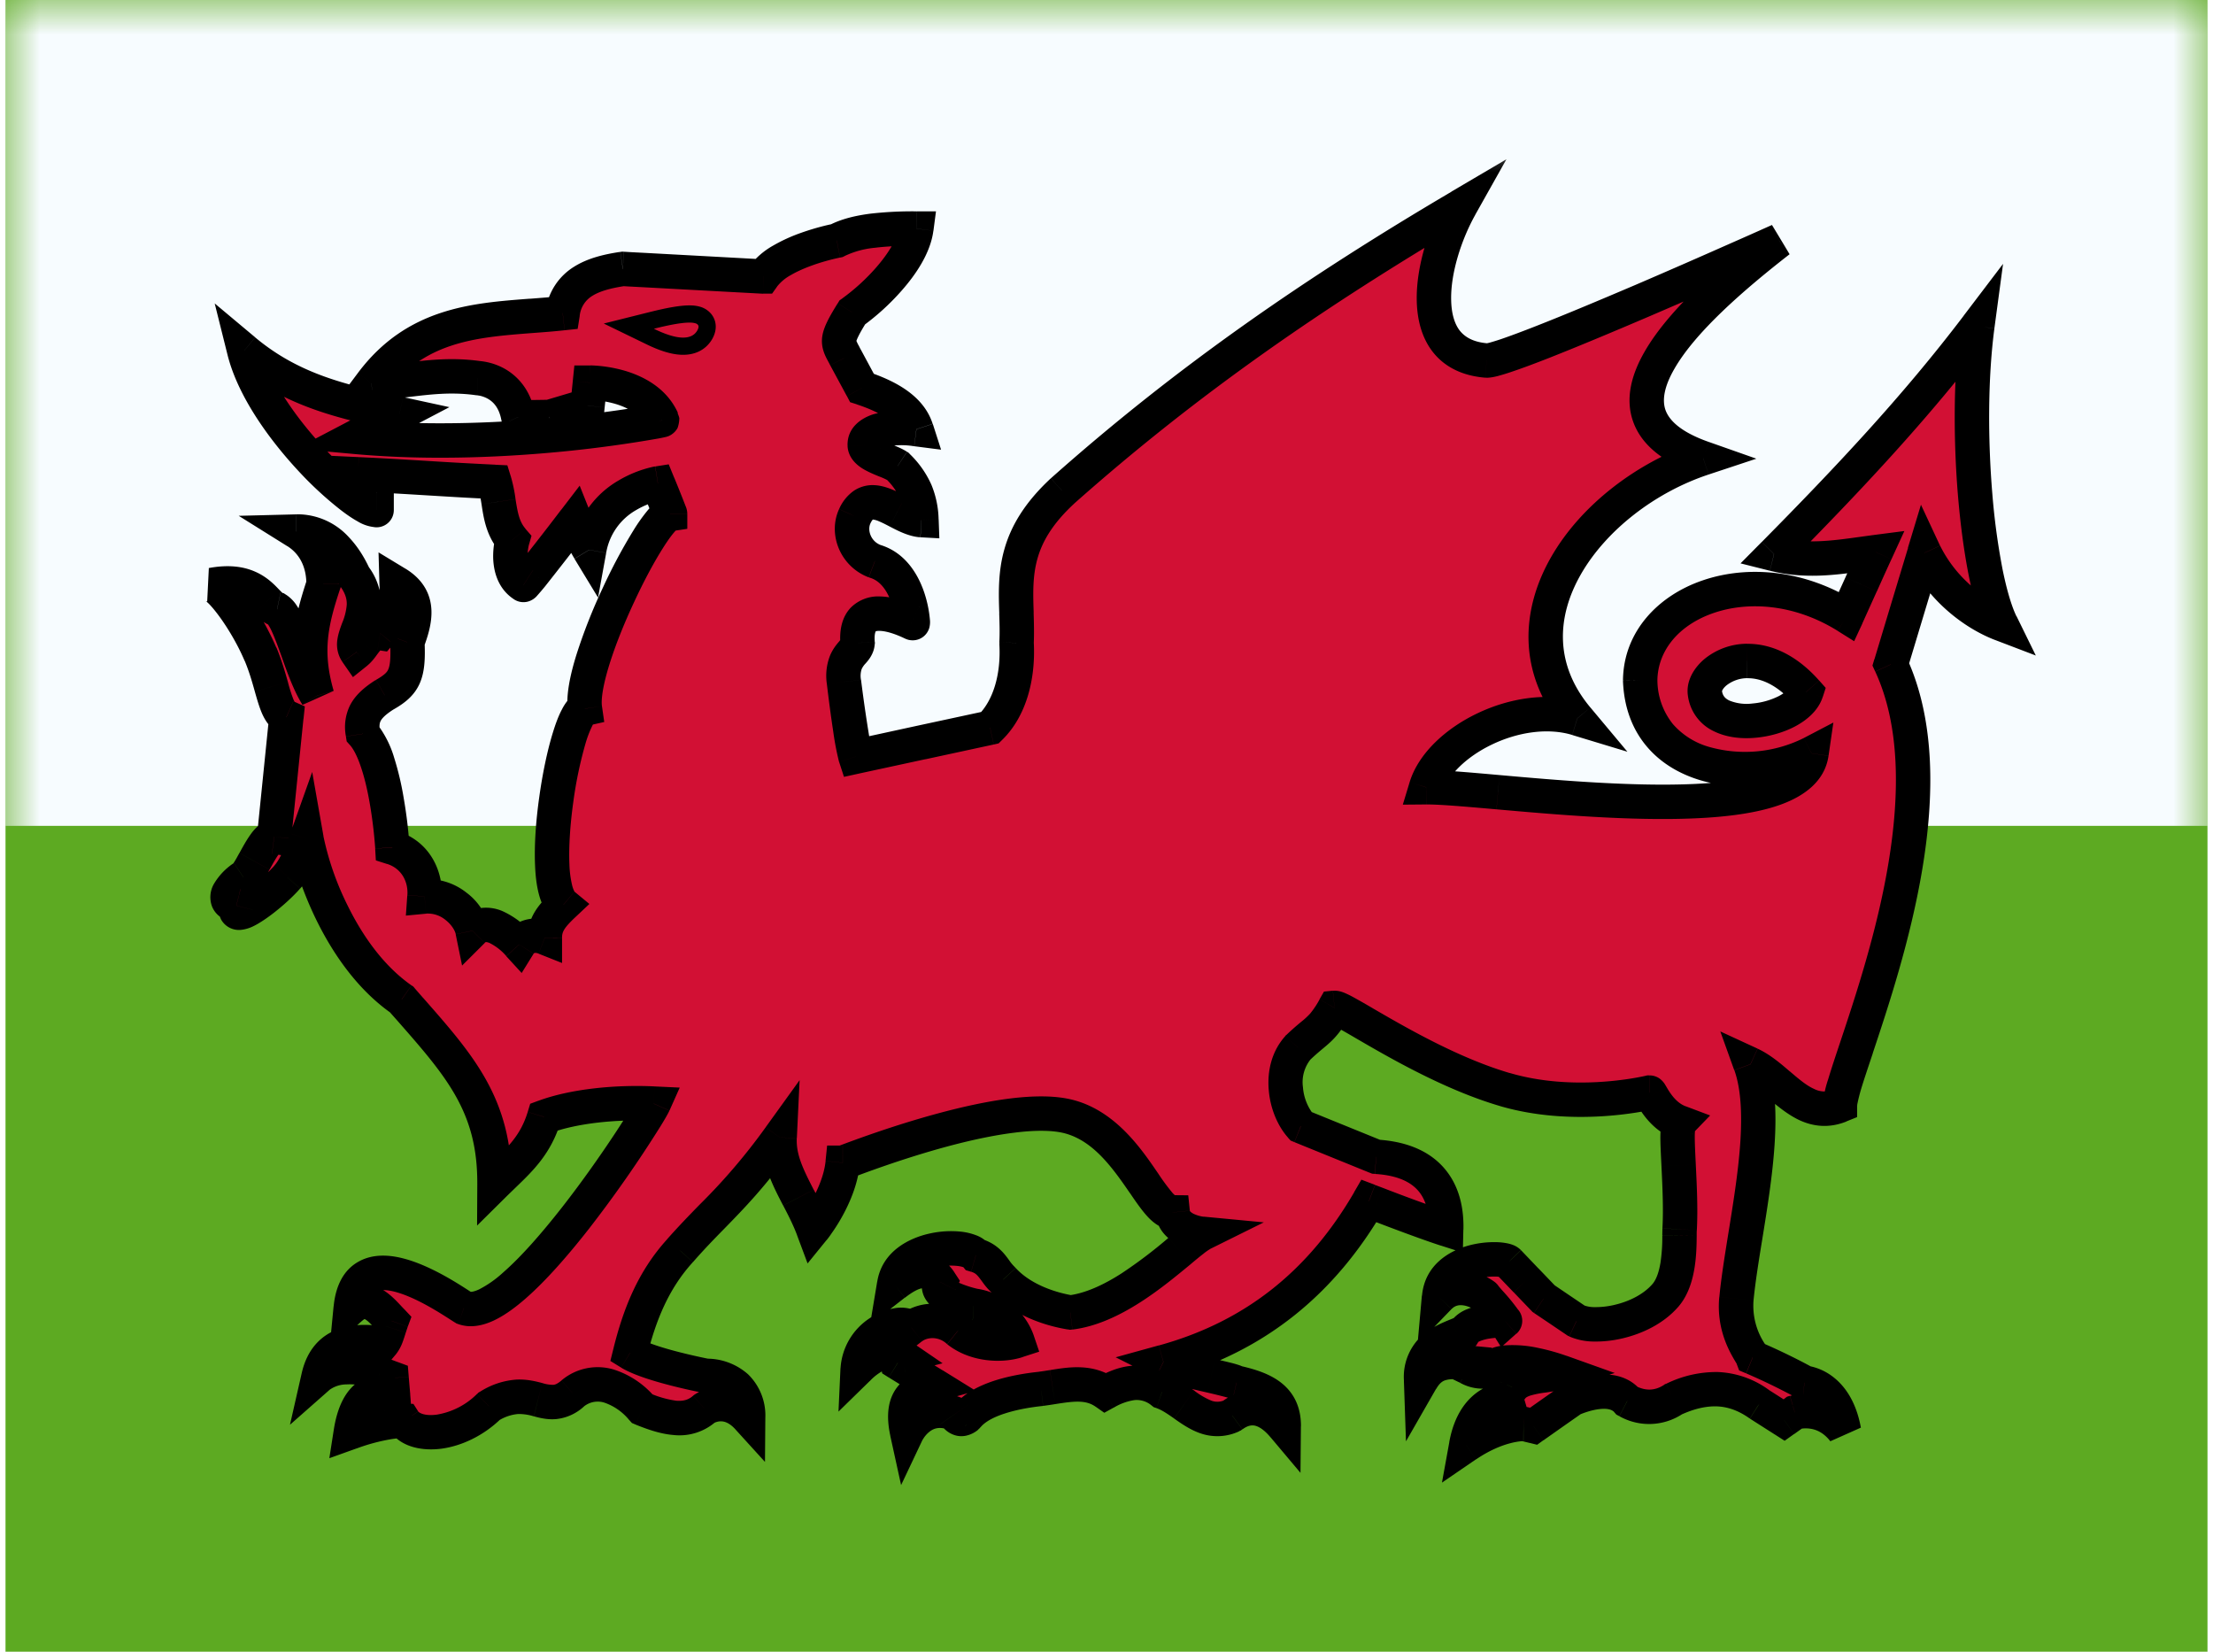 <svg xmlns="http://www.w3.org/2000/svg" width="1.34em" height="1em" viewBox="0 0 32 24"><g fill="none"><path fill="#5DAA22" fill-rule="evenodd" d="M0 0v24h32V0z" clip-rule="evenodd"/><mask id="flagpackGbWls0" width="32" height="24" x="0" y="0" maskUnits="userSpaceOnUse" style="mask-type:luminance"><path fill="#fff" fill-rule="evenodd" d="M0 0v24h32V0z" clip-rule="evenodd"/></mask><g mask="url(#flagpackGbWls0)"><path fill="#F7FCFF" fill-rule="evenodd" d="M0 0v12h32V0z" clip-rule="evenodd"/><mask id="flagpackGbWls1" width="28" height="20" x="2" y="2" fill="#000" maskUnits="userSpaceOnUse"><path fill="#fff" d="M2 2h28v20H2z"/><path fill-rule="evenodd" d="M14.692 8.907c-.018-.57-.036-1.118.668-1.772C17.192 5.506 19.057 4.228 21.14 3c-.422.752-.724 2.15.384 2.239c.355.005 4.25-1.742 4.25-1.742c-1.355 1.054-2.913 2.524-1.103 3.16c-1.66.552-3.037 2.342-1.83 3.783c-.862-.261-1.993.331-2.197 1c.213-.002.587.03 1.046.071c1.659.146 4.417.39 4.556-.565c-.894.466-2.443.276-2.49-1.06c.012-1.145 1.626-1.79 3-.931c.072-.154.141-.309.21-.463l.213-.47l-.18.025c-.433.06-.84.117-1.298.003c1.058-1.07 2.054-2.124 2.955-3.31c-.198 1.48 0 3.624.344 4.325a2.126 2.126 0 0 1-1.114-1.03l-.244.809l-.244.81c.788 1.706-.056 4.236-.501 5.572c-.139.415-.239.715-.239.838c-.362.145-.626-.08-.891-.307c-.133-.112-.265-.226-.41-.292c.228.63.066 1.629-.075 2.501c-.053.328-.103.638-.129.904c-.037.385.123.656.2.787a.58.58 0 0 1 .037.067c.215.09.714.334.749.367c0 0 .453.022.578.7c-.302-.392-.714-.268-.714-.268l-.076.054l-.08.058l-.364-.233c-.402-.285-.811-.27-1.248-.068a.63.63 0 0 1-.667.023c-.223-.258-.682-.076-.774-.04a.144.144 0 0 1-.016.007c-.01 0-.572.4-.572.4s-.136-.034-.146-.034c-.023 0-.373-.004-.832.31c.123-.678.583-.666.583-.666c-.029-.094.005-.115.039-.136c.017-.01.034-.02.043-.04c.101-.12.277-.146.453-.172c.088-.013.176-.026.255-.05c-.187-.067-.542-.163-.793-.138a.481.481 0 0 0-.233.082c-.078.049-.133.083-.326-.01a1.044 1.044 0 0 0 .02-.067c-.296-.028-.528-.04-.697.255c-.015-.434.284-.558.527-.657l.098-.042c.113-.187.608-.18.593-.166a3.007 3.007 0 0 0-.227-.278a.892.892 0 0 1-.075-.089c0-.01-.384-.259-.655.023c.052-.589.923-.597 1.009-.51l.255.266l.255.265a121.15 121.15 0 0 1 .478.323c.264.124.945.024 1.288-.367c.202-.229.206-.657.208-.874c0-.037 0-.068.002-.09c.016-.3 0-.64-.015-.926c-.016-.326-.028-.582.015-.627c-.23-.087-.353-.297-.406-.389c-.017-.027-.027-.044-.031-.044c-.125.027-1.12.243-2.101-.044c-.777-.228-1.56-.683-2.034-.958c-.24-.14-.4-.233-.442-.229a1.133 1.133 0 0 1-.325.394c-.054.045-.12.1-.206.183c-.296.328-.191.882.04 1.143l1.094.443c.832.051 1.03.56 1.02 1.054c-.273-.087-.753-.27-1.017-.37l-.107-.04c-.671 1.154-1.626 1.964-2.987 2.339c.15.075.451.144.696.2c.178.041.327.075.366.1c.405.09.69.227.687.633c-.271-.322-.535-.314-.75-.156c-.287.129-.493-.016-.7-.16a1.251 1.251 0 0 0-.319-.184c-.288-.221-.57-.128-.822.01c-.235-.164-.5-.122-.768-.079a5.608 5.608 0 0 1-.168.025c-.406.043-.87.153-1.072.399c-.103.087-.159.006-.184-.03c-.007-.01-.012-.017-.014-.014c-.468-.161-.675.276-.675.276c-.111-.506.129-.615.383-.687l-.52-.321a.222.222 0 0 0-.01-.038c-.01-.031-.014-.042.063-.062c-.204-.14-.41-.033-.635.188c.02-.462.556-.751.781-.598a.537.537 0 0 1 .675.044c.246.198.618.224.864.144a.816.816 0 0 0-.634-.51c-.269-.07-.58-.17-.489-.344c-.165-.251-.402-.173-.666.033c.094-.572 1.04-.605 1.186-.42c.153.043.22.133.285.224c.033.045.066.09.11.13c.255.279.652.423.978.477c.599-.072 1.204-.575 1.587-.894c.145-.12.258-.214.327-.249c0 0-.398-.037-.426-.31c-.127-.001-.255-.188-.418-.426c-.242-.352-.562-.818-1.07-.962c-.89-.252-2.965.536-3.27.652a.92.92 0 0 1-.038.014c-.053.502-.429.966-.429.966a4.216 4.216 0 0 0-.214-.46c-.149-.288-.289-.56-.273-.875a8.998 8.998 0 0 1-.986 1.154c-.148.152-.297.304-.46.49c-.39.428-.59.932-.728 1.487c.291.178 1.103.334 1.103.334c.355.007.617.216.613.61c-.316-.35-.634-.133-.634-.133c-.26.23-.59.126-.906 0c-.274-.312-.672-.49-1.008-.222c-.195.169-.338.133-.505.09c-.18-.044-.386-.096-.713.098c-.447.434-1.07.474-1.238.21c0 0-.28-.01-.77.166c.125-.809.614-.531.614-.531l-.011-.134l-.01-.121l-.177-.067c-.316-.148-.707-.112-.884.044c.12-.53.583-.533.926-.477c.045-.053.075-.149.103-.237c.01-.034.021-.066.032-.095l-.025-.026c-.18-.194-.34-.365-.568-.163c.098-.999 1.245-.257 1.588-.036l.056.036c.74.265 2.664-2.757 2.758-2.968c-.548-.026-1.163.035-1.592.194c-.122.397-.339.605-.593.85l-.129.126c.007-1.141-.5-1.717-1.227-2.543l-.122-.14c-.909-.634-1.31-1.913-1.384-2.33c-.139.39-.242.507-.272.543c-.006.006-.01.01-.01.012c-.201.234-.82.73-.737.41c-.279-.07-.036-.318.103-.41c.036-.007.095-.113.161-.233c.094-.17.203-.367.287-.356l.177-1.74c-.107-.047-.155-.216-.219-.44a3.985 3.985 0 0 0-.157-.474C3.512 9.043 3.152 8.543 3 8.5c.482-.09.668.105.797.24c.054.058.098.104.15.115c.11.07.202.325.303.605c.082.23.17.474.28.649c-.186-.636-.092-1.065.092-1.62c.001-.3-.117-.591-.395-.765c.518-.013.763.492.827.623a.232.232 0 0 0 .016.03c.222.309.13.56.057.762c-.05.134-.09.246-.026.338a.62.62 0 0 0 .102-.12c.064-.087.129-.176.242-.158c.142-.166.25-.346.24-.72c.358.218.27.538.155.853c.021.47-.04.599-.333.765c-.292.186-.347.34-.313.566c.356.405.428 1.653.428 1.653a.677.677 0 0 1 .467.71c.338-.031.646.246.698.499c.2-.2.48-.013.676.2c.068-.11.215-.164.375-.1c0-.196.102-.318.27-.477c-.404-.334.02-2.783.313-2.85c-.095-.663.973-2.788 1.237-2.829c0-.011-.177-.444-.177-.444s-.847.136-.998.965c-.104-.173-.208-.432-.208-.432s-.737.964-.748.942c-.292-.19-.16-.654-.16-.654c-.142-.165-.172-.36-.202-.555a2.014 2.014 0 0 0-.059-.288c-.397-.019-.695-.037-.993-.055a60.835 60.835 0 0 0-.99-.056s.27.532.27.521c-.282.006-1.658-1.25-1.924-2.318c.695.582 1.436.743 2.223.913l.033.008l-.315.165l-.319.168c2.193.2 4.463-.233 4.453-.244c-.246-.546-1.05-.544-1.05-.544l-.035.335l-.554.163s-.447.011-.452 0c-.102-.554-.594-.564-.594-.564c-.384-.053-.712-.013-1.04.028c-.164.02-.328.04-.499.049c.638-.853 1.478-.917 2.32-.98c.153-.013.306-.024.458-.04c.072-.449.441-.58.874-.644l2.038.11c.261-.367 1.072-.52 1.072-.52c.284-.152.73-.176 1.155-.176c-.066.504-.695 1.056-.93 1.219c-.24.386-.219.426-.128.598c.01.017.019.036.029.056l.24.443c.404.133.698.316.79.6c-.438-.056-.757.03-.75.232c.006.1.16.164.3.221c.068.028.133.055.176.083c.252.251.335.473.347.784c-.108-.006-.226-.067-.345-.128c-.237-.123-.474-.245-.623.072c-.107.233.011.548.291.654c.514.15.561.9.55.9l-.015-.008c-.118-.055-.837-.39-.785.296c-.003.052-.035.09-.073.134c-.069.08-.155.183-.126.43c.057.482.133.982.167 1.089l.967-.21l.99-.213c.285-.277.413-.736.385-1.23c.007-.148.002-.293-.002-.436m11.478 1.147c-.299-.338-.605-.453-.86-.45c-.373.006-.638.267-.613.464c.084.653 1.33.427 1.473-.014" clip-rule="evenodd"/></mask><path fill="#D21034" fill-rule="evenodd" d="M14.692 8.907c-.018-.57-.036-1.118.668-1.772C17.192 5.506 19.057 4.228 21.14 3c-.422.752-.724 2.15.384 2.239c.355.005 4.25-1.742 4.25-1.742c-1.355 1.054-2.913 2.524-1.103 3.16c-1.66.552-3.037 2.342-1.83 3.783c-.862-.261-1.993.331-2.197 1c.213-.002.587.03 1.046.071c1.659.146 4.417.39 4.556-.565c-.894.466-2.443.276-2.49-1.06c.012-1.145 1.626-1.79 3-.931c.072-.154.141-.309.21-.463l.213-.47l-.18.025c-.433.06-.84.117-1.298.003c1.058-1.07 2.054-2.124 2.955-3.31c-.198 1.48 0 3.624.344 4.325a2.126 2.126 0 0 1-1.114-1.03l-.244.809l-.244.81c.788 1.706-.056 4.236-.501 5.572c-.139.415-.239.715-.239.838c-.362.145-.626-.08-.891-.307c-.133-.112-.265-.226-.41-.292c.228.63.066 1.629-.075 2.501c-.053.328-.103.638-.129.904c-.037.385.123.656.2.787a.58.58 0 0 1 .037.067c.215.09.714.334.749.367c0 0 .453.022.578.7c-.302-.392-.714-.268-.714-.268l-.076.054l-.08.058l-.364-.233c-.402-.285-.811-.27-1.248-.068a.63.63 0 0 1-.667.023c-.223-.258-.682-.076-.774-.04a.144.144 0 0 1-.016.007c-.01 0-.572.4-.572.4s-.136-.034-.146-.034c-.023 0-.373-.004-.832.31c.123-.678.583-.666.583-.666c-.029-.094.005-.115.039-.136c.017-.01.034-.02.043-.04c.101-.12.277-.146.453-.172c.088-.013.176-.026.255-.05c-.187-.067-.542-.163-.793-.138a.481.481 0 0 0-.233.082c-.078.049-.133.083-.326-.01a1.044 1.044 0 0 0 .02-.067c-.296-.028-.528-.04-.697.255c-.015-.434.284-.558.527-.657l.098-.042c.113-.187.608-.18.593-.166a3.007 3.007 0 0 0-.227-.278a.892.892 0 0 1-.075-.089c0-.01-.384-.259-.655.023c.052-.589.923-.597 1.009-.51l.255.266l.255.265a121.15 121.15 0 0 1 .478.323c.264.124.945.024 1.288-.367c.202-.229.206-.657.208-.874c0-.037 0-.068.002-.09c.016-.3 0-.64-.015-.926c-.016-.326-.028-.582.015-.627c-.23-.087-.353-.297-.406-.389c-.017-.027-.027-.044-.031-.044c-.125.027-1.12.243-2.101-.044c-.777-.228-1.56-.683-2.034-.958c-.24-.14-.4-.233-.442-.229a1.133 1.133 0 0 1-.325.394c-.054.045-.12.1-.206.183c-.296.328-.191.882.04 1.143l1.094.443c.832.051 1.03.56 1.02 1.054c-.273-.087-.753-.27-1.017-.37l-.107-.04c-.671 1.154-1.626 1.964-2.987 2.339c.15.075.451.144.696.2c.178.041.327.075.366.1c.405.09.69.227.687.633c-.271-.322-.535-.314-.75-.156c-.287.129-.493-.016-.7-.16a1.251 1.251 0 0 0-.319-.184c-.288-.221-.57-.128-.822.01c-.235-.164-.5-.122-.768-.079a5.608 5.608 0 0 1-.168.025c-.406.043-.87.153-1.072.399c-.103.087-.159.006-.184-.03c-.007-.01-.012-.017-.014-.014c-.468-.161-.675.276-.675.276c-.111-.506.129-.615.383-.687l-.52-.321a.222.222 0 0 0-.01-.038c-.01-.031-.014-.042.063-.062c-.204-.14-.41-.033-.635.188c.02-.462.556-.751.781-.598a.537.537 0 0 1 .675.044c.246.198.618.224.864.144a.816.816 0 0 0-.634-.51c-.269-.07-.58-.17-.489-.344c-.165-.251-.402-.173-.666.033c.094-.572 1.04-.605 1.186-.42c.153.043.22.133.285.224c.033.045.066.09.11.13c.255.279.652.423.978.477c.599-.072 1.204-.575 1.587-.894c.145-.12.258-.214.327-.249c0 0-.398-.037-.426-.31c-.127-.001-.255-.188-.418-.426c-.242-.352-.562-.818-1.07-.962c-.89-.252-2.965.536-3.27.652a.92.92 0 0 1-.038.014c-.053.502-.429.966-.429.966a4.216 4.216 0 0 0-.214-.46c-.149-.288-.289-.56-.273-.875a8.998 8.998 0 0 1-.986 1.154c-.148.152-.297.304-.46.49c-.39.428-.59.932-.728 1.487c.291.178 1.103.334 1.103.334c.355.007.617.216.613.61c-.316-.35-.634-.133-.634-.133c-.26.23-.59.126-.906 0c-.274-.312-.672-.49-1.008-.222c-.195.169-.338.133-.505.09c-.18-.044-.386-.096-.713.098c-.447.434-1.07.474-1.238.21c0 0-.28-.01-.77.166c.125-.809.614-.531.614-.531l-.011-.134l-.01-.121l-.177-.067c-.316-.148-.707-.112-.884.044c.12-.53.583-.533.926-.477c.045-.053.075-.149.103-.237c.01-.034.021-.066.032-.095l-.025-.026c-.18-.194-.34-.365-.568-.163c.098-.999 1.245-.257 1.588-.036l.056.036c.74.265 2.664-2.757 2.758-2.968c-.548-.026-1.163.035-1.592.194c-.122.397-.339.605-.593.85l-.129.126c.007-1.141-.5-1.717-1.227-2.543l-.122-.14c-.909-.634-1.31-1.913-1.384-2.33c-.139.39-.242.507-.272.543c-.006.006-.01.01-.01.012c-.201.234-.82.73-.737.41c-.279-.07-.036-.318.103-.41c.036-.007.095-.113.161-.233c.094-.17.203-.367.287-.356l.177-1.74c-.107-.047-.155-.216-.219-.44a3.985 3.985 0 0 0-.157-.474C3.512 9.043 3.152 8.543 3 8.5c.482-.09.668.105.797.24c.054.058.098.104.15.115c.11.07.202.325.303.605c.082.23.17.474.28.649c-.186-.636-.092-1.065.092-1.62c.001-.3-.117-.591-.395-.765c.518-.013.763.492.827.623a.232.232 0 0 0 .016.03c.222.309.13.56.057.762c-.05.134-.09.246-.026.338a.62.62 0 0 0 .102-.12c.064-.087.129-.176.242-.158c.142-.166.25-.346.24-.72c.358.218.27.538.155.853c.021.47-.04.599-.333.765c-.292.186-.347.34-.313.566c.356.405.428 1.653.428 1.653a.677.677 0 0 1 .467.71c.338-.031.646.246.698.499c.2-.2.48-.013.676.2c.068-.11.215-.164.375-.1c0-.196.102-.318.27-.477c-.404-.334.02-2.783.313-2.85c-.095-.663.973-2.788 1.237-2.829c0-.011-.177-.444-.177-.444s-.847.136-.998.965c-.104-.173-.208-.432-.208-.432s-.737.964-.748.942c-.292-.19-.16-.654-.16-.654c-.142-.165-.172-.36-.202-.555a2.014 2.014 0 0 0-.059-.288c-.397-.019-.695-.037-.993-.055a60.835 60.835 0 0 0-.99-.056s.27.532.27.521c-.282.006-1.658-1.25-1.924-2.318c.695.582 1.436.743 2.223.913l.033.008l-.315.165l-.319.168c2.193.2 4.463-.233 4.453-.244c-.246-.546-1.05-.544-1.05-.544l-.035.335l-.554.163s-.447.011-.452 0c-.102-.554-.594-.564-.594-.564c-.384-.053-.712-.013-1.04.028c-.164.02-.328.04-.499.049c.638-.853 1.478-.917 2.32-.98c.153-.013.306-.024.458-.04c.072-.449.441-.58.874-.644l2.038.11c.261-.367 1.072-.52 1.072-.52c.284-.152.73-.176 1.155-.176c-.066.504-.695 1.056-.93 1.219c-.24.386-.219.426-.128.598c.01.017.019.036.029.056l.24.443c.404.133.698.316.79.6c-.438-.056-.757.03-.75.232c.006.1.16.164.3.221c.068.028.133.055.176.083c.252.251.335.473.347.784c-.108-.006-.226-.067-.345-.128c-.237-.123-.474-.245-.623.072c-.107.233.011.548.291.654c.514.15.561.9.55.9l-.015-.008c-.118-.055-.837-.39-.785.296c-.003.052-.035.09-.073.134c-.069.08-.155.183-.126.43c.057.482.133.982.167 1.089l.967-.21l.99-.213c.285-.277.413-.736.385-1.23c.007-.148.002-.293-.002-.436m11.478 1.147c-.299-.338-.605-.453-.86-.45c-.373.006-.638.267-.613.464c.084.653 1.33.427 1.473-.014" clip-rule="evenodd"/><path fill="#000" d="m15.36 7.135l-.167-.187l-.004.004zm-.668 1.772l-.25.008zM21.14 3l.218.122l.454-.808l-.799.47zm.384 2.239l-.02.249h.016zm4.25-1.742l.153.197l-.256-.425zm-1.103 3.16l.079.238l.694-.23l-.69-.243zm-1.83 3.783l-.073.24l.802.243l-.538-.643zm-2.197 1l-.239-.074l-.099.326l.34-.003zm1.046.071l-.022.25zm4.556-.565l.247.036l.07-.483l-.432.226zm-2.49-1.06l-.25-.002v.011zm3-.931l-.131.212l.24.15l.12-.258zm.21-.463l-.227-.103zm.213-.47l.228.104l.188-.41l-.448.058zm-.18.025l.035.247zM25.7 8.05l-.177-.176l-.309.312l.426.107zm2.955-3.31l.248.032l.126-.938l-.573.754zM29 9.064l-.09.234l.595.227l-.28-.571zm-1.114-1.03l.227-.106l-.277-.594l-.19.627zm-.488 1.619l-.24-.073l-.027.091l.04.087zm-.501 5.572l.237.079zm-.239.838l.093.232l.157-.063v-.169zm-.891-.307l.162-.19zm-.41-.292l.105-.227l-.542-.25l.202.562zm-.075 2.501l-.247-.04zm-.129.904l.25.024zm.2.787l.215-.127zm.037.067l-.234.09l.038.1l.1.042zm.749.367l-.173.18l.067.065l.094.005zm.578.7l-.198.152l.444-.198zm-.714-.268l-.072-.24l-.04.012l-.033.024zm-.076.054l.146.203zm-.08.058l-.134.21l.142.091l.137-.098zm-.364-.233l-.144.204l.01.007zm-1.248-.068l-.105-.226l-.016.007l-.014.009zm-.667.023l-.19.163l.032.036l.042.022zm-.774-.04l-.092-.232zm-.588.407l-.06.242l.112.028l.093-.067zm-.146-.034l-.002.25h.002zm0 0l-.003.25zm-.832.31l-.246-.045l-.107.589l.494-.338zm.583-.666l-.007.25l.346.01l-.1-.332zm.039-.136l.131.213zm.043-.04l-.19-.162l-.022.026l-.014.03zm.453-.172l-.036-.247zm.255-.05l.075.238l.71-.223l-.7-.25zm-.793-.138l-.024-.25zm-.233.082l.132.213zm-.326-.01l-.239-.075l-.064.205l.194.094zm.009-.03l.24.071zm.01-.037l.24.075l.092-.295l-.308-.029zm-.696.255l-.25.009l.03.877l.437-.762zm.527-.657l-.095-.232zm.098-.042l.102.228l.071-.032l.04-.066zm.593-.166l-.212.133l.157.25l.22-.196zm-.227-.278l-.188.165zm-.73-.066l-.25-.022l-.063.706l.493-.51zm1.009-.51l.18-.173l-.003-.004zm.51.531l-.18.173l.018.02l.022.015zm.235.159l.14-.207zm.243.164l-.14.208l.017.01l.017.008zm1.288-.367l-.187-.165zm.208-.874l.25.003zm.002-.09l-.25-.013zm-.015-.926l-.25.012zm.015-.627l.18.173l.264-.273l-.356-.134zm-.406-.389l-.216.126zm-.031-.044v-.25h-.027l-.027.005zm-2.101-.044l.07-.24zm-2.034-.958l.125-.216zm-.442-.229l-.025-.249l-.129.013l-.064.112zm-.325.394l.16.192zm-.206.183l-.173-.181l-.006.006l-.007.008zm.04 1.143l-.186.166l.039.043l.054.022zm1.094.443l-.094.232l.037.015l.041.003zm1.02 1.054l-.077.238l.318.102l.008-.334zm-1.017-.37l.088-.234zm-.107-.04l.089-.235l-.198-.075l-.107.184zm-2.987 2.339l-.066-.241l-.627.173l.581.291zm.696.2l-.056.244zm.366.1l-.134.211l.037.024l.042.01zm.687.633l-.192.16l.436.518l.006-.676zm-.75-.156l.103.228l.024-.01l.022-.017zm-.7-.16l-.143.204zm-.319-.184l-.152.198l.033.026l.04.013zm-.822.01l-.143.206l.127.089l.136-.075zm-.768-.079l-.04-.247zm-.168.025l.026.249h.005zm-1.072.399l.161.191l.018-.015l.014-.017zm-.184-.03l-.205.143zm-.014-.014l-.082.236l.153.053l.111-.118zm-.675.276l-.245.054l.157.715l.313-.661zm.383-.687l.068.241l.548-.154l-.484-.3zm-.52-.321l-.246.042l.02.111l.095.06zm-.01-.038l.237-.081zm.063-.062l.062.243l.537-.136l-.458-.313zm-.635.188l-.25-.012l-.029.633l.453-.443zm.781-.598l-.14.207l.15.102l.145-.113zm.675.044l-.166.186l.01.008zm.864.144l.077.238l.241-.078l-.081-.24zm-.634-.51l-.063.242l.023.006l.023.002zm-.489-.344l.222.115l.067-.13l-.08-.122zm-.666.033l-.247-.04l-.105.631l.505-.394zm1.186-.42l-.196.155l.05.062l.077.023zm.285.224l.202-.147zm.11.13l.184-.169l-.008-.009l-.01-.008zm.978.477l-.04.246l.035.006l.035-.004zm1.587-.894l-.16-.192zm.327-.249l.111.224l.787-.39l-.875-.083zm-.426-.31l.249-.026l-.023-.223l-.225-.002zm-.418-.426l-.206.142zm-1.07-.962l.068-.24zm-3.27.652l.088.233zm-.038.014v-.25h-.226l-.023.224zm-.429.966l-.234.087l.153.41l.276-.34zm-.214-.46l-.222.115zm-.273-.875l.25.012l.04-.843l-.493.684zm-.986 1.154l.179.175zm-.46.49l.185.169l.003-.004zm-.728 1.487l-.242-.06l-.044.178l.156.096zm1.103.334l-.047.245l.02.004h.022zm.613.61l-.185.168l.43.473l.005-.64zm-.634-.133l-.14-.207l-.014.009l-.012.01zm-.906 0l-.188.165l.04.044l.055.023zm-1.008-.222l-.156-.196l-.008.007zm-.505.09l.061-.241zm-.713.098l-.128-.214l-.025.015l-.02.02zm-1.238.21l.21-.135l-.07-.11l-.13-.005zm-.77.166l-.247-.038l-.065.416l.396-.142zm.614-.531l-.124.217l.411.233l-.038-.47zm-.011-.134l-.25.021zm-.01-.121l.249-.02l-.013-.159l-.148-.055zm-.177-.067l-.107.227l.01.004l.009.003zm-.884.044l-.244-.055l-.172.756l.582-.513zm.926-.477l-.04.247l.14.023l.091-.108zm.103-.237l-.238-.075zm.032-.095l.234.087l.054-.145l-.106-.113zm-.025-.026l.183-.17zm-.568-.163l-.25-.024l-.061.633l.476-.421zm1.588-.036l.135-.21zm.056.036l-.132.212l.023.015l.025.009zm2.758-2.968l.229.102l.149-.334l-.366-.017zm-1.592.194l-.087-.234l-.116.043l-.036.118zm-.593.85l-.173-.18zm-.129.126l-.25-.002l-.003.605l.43-.426zM5.88 14.663l-.187.165zm-.122-.14l.188-.165l-.02-.023l-.025-.017zm-1.384-2.33l.247-.043l-.164-.933l-.318.892zm-.272.543l-.189-.165zm-.01.012l.19.163l.06-.07v-.093zm-.737.41l.242.063l.063-.244l-.244-.06zm.103-.41l-.05-.245l-.048.01l-.04.027zm.161-.233l.219.121zm.287-.356l-.034.248l.256.035l.026-.257zm.177-1.74l.248.025l.019-.18l-.166-.074zm-.219-.44l-.24.068zm-.157-.474l.23-.097zM3 8.5l-.045-.246l-.024.486zm.797.24l.18-.172zm.15.115l.135-.21l-.04-.026l-.044-.009zm.303.605l-.236.085zm.28.649l-.213.133l.452-.203zm.092-1.62l.238.08l.012-.039v-.04zm-.395-.765l-.006-.25l-.832.021l.706.441zm.827.623l.225-.109zm.016.03l.203-.145l-.01-.013l-.01-.012zm.057.762l-.235-.085zm-.026.338l-.205.142l.153.22l.21-.168zm.102-.12l.202.148zm.242-.158l-.038.247l.137.021l.09-.105zm.24-.72l.13-.214l-.394-.239l.013.46zm.155.853l-.235-.086l-.017.047l.002.05zm-.333.765l-.123-.217l-.01.006zm-.313.566l-.247.038l.011.072l.049.055zm.428 1.653l-.25.014l.01.172l.163.052zm.467.71l-.25-.018l-.021.296l.295-.028zm.698.499l-.245.05l.093.455l.329-.328zm.676.2l-.185.17l.223.243l.174-.281zm.375-.1l-.092.232l.342.136v-.369zm.27-.477l.172.18l.205-.193l-.218-.18zm.313-2.85l.056.243l.224-.05l-.033-.229zm1.237-2.829l.038.247l.212-.032v-.215zm-.177-.444l.232-.094l-.075-.184l-.196.031zm-.998.965l-.214.13l.342.563l.118-.648zm-.208-.432l.232-.093l-.163-.408l-.268.35zm-.748.942l.226-.107l-.03-.064l-.06-.039zm-.16-.654l.24.069l.037-.13l-.088-.101zm-.202-.555l-.247.038zm-.059-.288l.239-.074l-.052-.168l-.175-.008zm-.993-.055l.016-.25zm-.99-.056l.01-.25l-.428-.02l.194.384zm.27.521h.25v-.255l-.255.005zM3.469 5.094l.16-.192l-.589-.493l.186.745zm2.223.913l-.053.245zm.033.008l.116.221l.61-.32l-.673-.146zm-.315.165l-.116-.221zm-.319.168l-.116-.221l-.75.393l.843.077zm4.453-.244l-.228.102l.017.038l.029.031zm-1.05-.544l-.002-.25h-.225l-.023.225zm-.035.335l.07.24l.161-.048l.017-.167zm-.554.163l.006.25h.033l.032-.01zm-.452 0l-.246.046l.005.031l.014.03zm-.594-.564l-.034.247l.015.002h.014zm-1.04.028l.03.248zm-.499.049l-.2-.15l-.319.426l.532-.026zm2.32-.98l-.019-.25zm.458-.04l.027.248l.19-.02l.03-.189zm.874-.644l.013-.25H8.96l-.025.003zm2.038.11v.25h.13l.074-.104zm1.072-.52l.046.246l.038-.008l.034-.017zm1.155-.176l.248.033l.037-.283h-.285zm-.93 1.219l-.143-.206l-.043.03l-.027.044zm-.128.598l.221-.116zm.029.056l-.223.113l.003.005zm.24.443l-.22.119l.046.088l.095.03zm.79.6l-.032.247l.39.05l-.12-.374zm-.75.232l-.25.009v.005zm.3.221l-.094.232zm.176.083l.177-.177l-.018-.018l-.021-.014zm.347.784l-.014.25l.274.015l-.01-.275zm-.345-.128l-.114.222zm-.623.072l-.227-.106v.002zm.291.654l-.088.234l.009.003l.009.003zm.535.892l-.106.227zm-.785.296l.25.014V9.34l-.001-.016zm-.073.134l.19.162zm-.126.43l.248-.029zm.167 1.089l-.237.077l.07.215l.22-.048zm.967-.21l.053.245zm.99-.213l.053.245l.07-.016l.051-.05zm.385-1.23l-.25-.012v.026zm10.616.262l.004.25zm.86.449l.238.077l.044-.136l-.095-.107zm-1.473.014l-.248.032zm-9.508-3.116c-.38.354-.579.693-.674 1.033c-.094.333-.082.65-.073.93l.5-.016c-.01-.29-.015-.531.054-.779c.067-.24.21-.502.534-.802zm5.825-4.167c-2.094 1.234-3.972 2.52-5.82 4.163l.331.374c1.818-1.615 3.669-2.884 5.742-4.107zm.53 2.204c-.22-.017-.338-.095-.41-.185c-.076-.098-.121-.246-.125-.442c-.01-.396.153-.889.35-1.24l-.437-.244c-.225.4-.425.983-.413 1.496c.006.258.066.524.231.737c.171.22.43.35.764.377zm4.23-1.492l-.103-.228l-.002.001l-.009.004l-.032.014a72.797 72.797 0 0 1-.57.253c-.37.164-.866.382-1.374.6c-.509.217-1.026.434-1.437.595c-.206.081-.383.147-.518.193a3.319 3.319 0 0 1-.162.05c-.047.012-.054.01-.039.01l-.008.5c.06 0 .125-.014.173-.027a3.03 3.03 0 0 0 .195-.06c.147-.049.332-.118.541-.2c.419-.165.942-.384 1.452-.602a136.975 136.975 0 0 0 1.984-.87l.008-.004h.002l.001-.001zm-1.02 2.925c-.422-.148-.579-.322-.63-.463c-.05-.142-.023-.337.129-.6c.304-.531.993-1.135 1.674-1.665L25.62 3.3c-.673.523-1.44 1.182-1.8 1.81c-.182.315-.29.673-.166 1.018c.124.347.45.596.934.765zm-1.722 3.858c-.523-.626-.493-1.317-.135-1.94c.367-.637 1.073-1.186 1.853-1.445l-.158-.475c-.88.293-1.693.914-2.128 1.67c-.443.77-.498 1.695.184 2.51zm-2.148 1.232c.073-.24.337-.512.72-.695c.376-.18.809-.245 1.164-.138l.145-.478c-.507-.154-1.07-.053-1.525.165c-.449.214-.852.573-.983 1zm.828-.25c-.452-.04-.842-.075-1.07-.073l.005.5c.196-.001.555.03 1.02.071zm4.287-.352c-.015.1-.1.214-.375.313c-.268.096-.648.149-1.097.169c-.895.039-1.982-.056-2.815-.13l-.044.498c.825.073 1.947.172 2.88.131c.466-.02.906-.076 1.245-.198c.333-.12.645-.332.7-.71zm-2.493-1.015c.014.385.137.702.341.946c.203.243.474.4.763.49c.57.176 1.249.099 1.751-.163l-.23-.443a1.914 1.914 0 0 1-1.373.128a1.094 1.094 0 0 1-.527-.332a1.025 1.025 0 0 1-.225-.644zm3.383-1.152c-.748-.468-1.573-.533-2.224-.31c-.648.22-1.151.744-1.159 1.45l.5.006c.005-.44.315-.81.82-.983c.503-.172 1.172-.13 1.799.26zm-.15-.354l-.21.462l.455.208l.21-.465zm.213-.47c-.072.156-.143.313-.213.47l.456.205c.07-.156.14-.312.212-.468zm.081.375l.18-.024l-.066-.496l-.183.025zm-1.392-.001c.51.127.964.061 1.393.001l-.07-.495c-.437.061-.798.11-1.202.008zm2.816-3.705c-.891 1.174-1.877 2.218-2.933 3.286l.355.352c1.06-1.072 2.065-2.135 2.976-3.336zm.767 4.367c-.071-.146-.143-.386-.206-.702a9.983 9.983 0 0 1-.145-1.08c-.066-.796-.065-1.683.03-2.4l-.495-.067c-.102.763-.102 1.688-.033 2.51c.035.41.087.8.153 1.134c.065.33.147.62.248.825zM27.66 8.14c.261.56.78.978 1.252 1.159l.178-.467a1.877 1.877 0 0 1-.976-.903zm.222.776l.244-.81l-.478-.144l-.245.81zm-.244.81l.244-.81l-.479-.144l-.244.81zm-.503 5.579c.222-.666.55-1.65.722-2.685c.171-1.03.194-2.15-.232-3.071l-.453.21c.362.784.357 1.782.192 2.779c-.164.99-.48 1.94-.703 2.609zm-.226.76l.002-.02a2.567 2.567 0 0 1 .055-.22c.041-.136.1-.31.17-.52l-.475-.158c-.069.206-.13.39-.174.537a1.52 1.52 0 0 0-.078.38zm-1.304-.117c.126.107.286.245.468.33c.197.09.425.12.68.018l-.187-.464a.33.33 0 0 1-.284-.01c-.108-.048-.213-.136-.352-.255zm-.351-.256c.107.05.213.137.351.256l.325-.38c-.126-.108-.285-.246-.467-.33zm.276 2.314c.07-.433.148-.913.178-1.364c.03-.447.017-.896-.114-1.262l-.47.17c.095.265.115.63.086 1.058c-.029.424-.103.88-.174 1.319zm-.127.888c.025-.256.073-.558.127-.888l-.494-.08c-.052.326-.104.644-.13.92zm.166.636a1.003 1.003 0 0 1-.166-.636l-.498-.048c-.045.47.152.8.234.938zm.056.106a.752.752 0 0 0-.056-.106l-.43.254l.02.033l.002.004v.002v-.003c-.002-.001-.003-.003-.004-.007zm.688.275a.327.327 0 0 0-.081-.058a8.214 8.214 0 0 0-.289-.149a9.134 9.134 0 0 0-.457-.21l-.19.462a8.74 8.74 0 0 1 .685.33l.008.005h.002v.001h.001h-.001l-.003-.003a.194.194 0 0 1-.021-.017zm.65.834c-.072-.397-.25-.632-.438-.763a.82.82 0 0 0-.356-.14h-.016l-.013.25l-.013.249h-.006c-.001 0 0 0 0 0l.023.005a.33.33 0 0 1 .095.046c.07.049.181.163.233.443zm-.959-.222l.072.24h-.004h.004a.448.448 0 0 1 .14-.005c.086.01.2.05.304.185l.396-.306a.944.944 0 0 0-.97-.357l-.009.002h-.003l-.001.001zm.07.257l.075-.053l-.29-.408l-.077.055zm-.081.058l.081-.058l-.292-.406l-.079.057zm-.643-.225l.364.232l.269-.421l-.364-.232zm-1.01-.052c.195-.09.368-.13.525-.126c.154.005.31.055.475.171l.289-.408a1.35 1.35 0 0 0-.748-.262a1.655 1.655 0 0 0-.75.172zm-.887.017a.88.88 0 0 0 .918-.033l-.27-.421c-.138.088-.271.087-.416.012zm-.566-.028c.045-.018.156-.061.275-.075c.126-.015.188.011.218.045l.378-.326c-.194-.225-.472-.237-.654-.216c-.19.022-.353.088-.401.107zm-.108.024c.034 0 .061-.008.063-.008l.017-.005a.368.368 0 0 0 .029-.011l-.185-.465l-.006.003h-.002h.002a.326.326 0 0 1 .02-.007l.018-.003a.242.242 0 0 1 .044-.004zm-.572.15l.145.203h.002a.076.076 0 0 1 .004-.004l.018-.013l.064-.045a116.597 116.597 0 0 1 .45-.316l.013-.009l-.006.004l-.016.008a.235.235 0 0 1-.025.01c-.006.001-.036.012-.077.012v-.5a.24.24 0 0 0-.14.043a34.508 34.508 0 0 0-.488.341l-.065.045l-.018.012l-.005.004h-.001v.001zm-.146.216a.245.245 0 0 1-.035-.002h-.003a.463.463 0 0 1 .057.012l.047.011l.015.004l.004.001h.001l.06-.242l.06-.243h-.002l-.005-.002l-.016-.003a6.755 6.755 0 0 0-.126-.03l-.015-.002s-.02-.004-.042-.004zm-.003 0h.001l.004-.5zm-.688.266c.204-.139.38-.205.501-.236a.96.96 0 0 1 .176-.03h.01l.006-.5c-.058 0-.463.004-.975.354zm.442-.872l.006-.25H21.8l-.03.002a.779.779 0 0 0-.339.115c-.197.124-.378.355-.45.754l.492.09c.05-.28.16-.38.224-.42a.278.278 0 0 1 .112-.04h.001h-.006zm-.092-.349c-.008.005-.093.05-.139.149a.379.379 0 0 0-.008.272l.478-.144c-.007-.023.012.02-.016.082a.182.182 0 0 1-.046.061c-.01.009-.018.013-.007.006zm-.052.067a.18.18 0 0 1 .056-.07l-.004.003l.262.426c.008-.005.093-.05.138-.147zm.643-.313a1.84 1.84 0 0 0-.293.06a.66.66 0 0 0-.315.197l.382.323c.009-.01.029-.027.082-.043a1.37 1.37 0 0 1 .217-.042zm.216-.042a1.478 1.478 0 0 1-.216.042l.073.495c.083-.013.192-.028.293-.06zm-.693.35c.088-.01.211.003.345.03c.13.027.255.064.339.094l.168-.47a3.083 3.083 0 0 0-.407-.114a1.731 1.731 0 0 0-.494-.038zm-.126.046a.247.247 0 0 1 .126-.046l-.049-.498a.728.728 0 0 0-.341.119zm-.567.001a.67.67 0 0 0 .33.084c.12-.008.203-.064.237-.085l-.264-.425c-.044.027-.027.012-.003.01c.01 0 .01.002-.004-.002a.482.482 0 0 1-.078-.031zm-.122-.324l-.008.025l.477.149l.01-.033zm.012-.042a2.35 2.35 0 0 0-.012.042l.48.141a3.6 3.6 0 0 1 .01-.034zm-.24.454c.054-.095.102-.119.146-.13c.067-.018.154-.015.31 0l.046-.498c-.14-.013-.316-.03-.482.014a.725.725 0 0 0-.455.366zm.214-1.013c-.114.047-.294.118-.437.253a.81.81 0 0 0-.245.645l.5-.018c-.005-.148.04-.217.089-.264c.063-.06.154-.1.283-.153zm.09-.038a3.033 3.033 0 0 1-.09.038l.19.463l.105-.045zm.862.249a.25.25 0 0 0-.001-.376a.238.238 0 0 0-.101-.054a.258.258 0 0 0-.057-.01a1.588 1.588 0 0 0-.292.014a1.084 1.084 0 0 0-.26.067a.536.536 0 0 0-.262.209l.427.259c-.012.02-.018.012.024-.005a.643.643 0 0 1 .144-.036a1.101 1.101 0 0 1 .166-.011a.19.19 0 0 1-.054-.016a.246.246 0 0 1-.15-.23c0-.1.058-.162.084-.185zm-.581-.3c.081.093.172.197.203.246l.424-.265a2.94 2.94 0 0 0-.252-.311zm-.137-.254c0 .062.024.107.025.11a.253.253 0 0 0 .033.052l.023.028l.056.064l.375-.33l-.05-.058a.291.291 0 0 1-.009-.01l.003.003a.24.24 0 0 1 .044.141zm-.225.196c.055-.057.119-.066.196-.05a.437.437 0 0 1 .124.05c.002 0-.001-.002-.007-.007a.252.252 0 0 1-.087-.189h.5c0-.076-.036-.128-.041-.137a.263.263 0 0 0-.056-.06a.743.743 0 0 0-.105-.066a.94.94 0 0 0-.222-.08a.69.69 0 0 0-.663.192zm1.006-.86a.324.324 0 0 0-.107-.07a.49.49 0 0 0-.084-.025a.904.904 0 0 0-.167-.018a1.425 1.425 0 0 0-.403.05c-.277.077-.634.28-.674.728l.498.044c.012-.14.116-.236.31-.29a.926.926 0 0 1 .257-.032a.398.398 0 0 1 .074.007c.007.002.006.002 0 0c-.004-.002-.03-.012-.058-.04zm.258.27l-.254-.266l-.362.346l.255.266zm.255.265l-.255-.266l-.36.347l.254.265zm.195.125l-.236-.16l-.279.416l.235.158zm.243.164l-.243-.164l-.28.414l.244.165zm.96-.325c-.127.145-.33.248-.543.298a1.181 1.181 0 0 1-.288.034a.44.44 0 0 1-.162-.026l-.213.452a.9.9 0 0 0 .366.074c.129.002.27-.013.412-.047c.279-.066.588-.208.804-.455zm.146-.711a2.5 2.5 0 0 1-.026.395c-.024.147-.065.255-.12.316l.376.33c.147-.167.209-.387.238-.566c.03-.184.031-.363.032-.47zm.002-.101l-.002.1l.5.006c0-.04 0-.064.002-.08zm-.014-.901c.014.289.03.616.014.9l.5.027c.017-.315-.001-.668-.015-.952zm.084-.813a.315.315 0 0 0-.072.125a.52.52 0 0 0-.019.087c-.006.051-.008.11-.009.17c0 .117.008.27.016.431l.499-.025c-.008-.165-.015-.303-.015-.406a.97.97 0 0 1 .005-.104c.001-.01.002-.01 0-.002c-.001.003-.011.036-.045.071zm-.442-.089c.051.088.212.375.534.497l.176-.468c-.138-.052-.223-.185-.279-.281zm.185.08a.246.246 0 0 1-.198-.1l.003.004l.01.016l.431-.252l-.027-.045a.317.317 0 0 0-.077-.08a.254.254 0 0 0-.142-.043zm-2.172-.054c1.047.306 2.095.076 2.225.048l-.107-.489c-.12.027-1.06.23-1.977-.04zm-2.089-.982c.47.273 1.28.745 2.09.982l.14-.48c-.743-.218-1.5-.656-1.979-.934zm-.292-.196c-.04.004-.068-.005-.069-.005c-.005-.001-.006-.002.001.001a.983.983 0 0 1 .073.036c.07.038.166.093.287.164l.251-.432a10.56 10.56 0 0 0-.303-.173a1.398 1.398 0 0 0-.115-.056a.536.536 0 0 0-.062-.022a.312.312 0 0 0-.112-.01zm-.188.337c.061-.051.124-.104.187-.177c.064-.073.123-.16.194-.285l-.435-.248a1.26 1.26 0 0 1-.136.205a1.064 1.064 0 0 1-.131.121zm-.195.172c.081-.077.142-.128.195-.172l-.321-.384c-.055.046-.126.105-.219.194zm.056.795a.726.726 0 0 1-.157-.4a.531.531 0 0 1 .114-.409l-.371-.334c-.207.23-.263.525-.24.785c.021.258.123.514.28.69zm1 .379l-1.093-.444l-.188.463l1.093.444zm1.175 1.29c.007-.277-.044-.593-.246-.852c-.207-.266-.54-.428-1.008-.456l-.03.499c.364.022.547.14.644.265c.103.132.145.317.14.533zm-1.355-.142c.26.1.749.285 1.029.375l.152-.476a25.094 25.094 0 0 1-1.003-.366zm-.106-.04l.106.04l.178-.467l-.107-.04zm-2.832 2.347c1.43-.394 2.435-1.249 3.136-2.455l-.432-.251c-.642 1.104-1.545 1.868-2.837 2.224zm.684-.284a10.307 10.307 0 0 1-.373-.09a1.61 1.61 0 0 1-.265-.09l-.225.446c.1.05.234.092.36.126c.13.035.27.067.392.095zm.444.132a.475.475 0 0 0-.104-.047a1.57 1.57 0 0 0-.097-.028a8.96 8.96 0 0 0-.243-.057l-.111.487a8.958 8.958 0 0 1 .295.073c.02.007.012.006-.007-.006zm.804.846c.002-.274-.099-.485-.286-.633c-.168-.133-.39-.2-.596-.246l-.11.488c.198.044.322.092.396.15c.056.045.097.104.096.237zm-.85.043c.069-.051.123-.062.168-.056c.047.007.13.04.24.172l.383-.322c-.16-.191-.345-.314-.551-.344a.723.723 0 0 0-.538.148zm-.993-.157c.097.068.23.163.383.215a.747.747 0 0 0 .563-.03l-.204-.457a.25.25 0 0 1-.199.013a1.09 1.09 0 0 1-.255-.15zm-.256-.151c.073.025.147.074.256.15l.288-.408c-.097-.068-.23-.164-.384-.216zm-.622-.007a.814.814 0 0 1 .301-.11a.334.334 0 0 1 .249.078l.305-.396a.832.832 0 0 0-.6-.18c-.19.017-.36.095-.495.17zm-.849-.052c.288-.046.446-.06.586.038l.286-.41c-.33-.231-.7-.162-.95-.122zm-.176.026a5.65 5.65 0 0 0 .176-.026l-.079-.494a5.328 5.328 0 0 1-.16.024zm-.91.31c.057-.07.17-.14.345-.197c.17-.056.367-.092.56-.112l-.052-.497c-.214.022-.45.063-.665.134c-.21.07-.428.178-.574.354zm-.582-.046c.006.01.062.099.164.145c.06.028.13.04.207.024a.407.407 0 0 0 .18-.09l-.323-.383c-.004.003.01-.01.042-.017a.167.167 0 0 1 .102.012a.128.128 0 0 1 .042.03c.003.002.004.004-.003-.006zm.373.014a.248.248 0 0 1-.29.053c-.046-.023-.072-.054-.074-.056c-.01-.011-.017-.022-.01-.011l.412-.285l-.008-.011a.309.309 0 0 0-.02-.024a.253.253 0 0 0-.374-.008zm-.857.105l.225.108v.002l.002-.005a.396.396 0 0 1 .092-.109c.055-.045.135-.084.274-.036l.164-.472a.758.758 0 0 0-.752.12a.896.896 0 0 0-.225.273l-.004.007l-.001.003v.001h-.001zm.316-.927c-.127.035-.325.097-.458.267c-.143.182-.166.425-.103.714l.489-.107c-.048-.218-.006-.283.007-.299c.023-.03.072-.058.2-.094zm-.584.131l.52.322l.263-.425l-.52-.322zm-.115-.168c.004.01.002.005 0-.002l.493-.084c-.006-.037-.017-.067-.02-.077zm.238-.386a.596.596 0 0 0-.078.025a.298.298 0 0 0-.12.087a.27.27 0 0 0-.047.253l.007.021l.473-.163c-.006-.017.003.005.006.032a.229.229 0 0 1-.05.17c-.036.046-.077.061-.079.062c-.006.003-.005.002.01-.002zm-.4.608a.727.727 0 0 1 .234-.171a.097.097 0 0 1 .043-.007c.008 0 .021.004.043.019l.282-.413a.576.576 0 0 0-.533-.071a1.188 1.188 0 0 0-.418.286zm.748-.983a.544.544 0 0 0-.393-.076a.889.889 0 0 0-.355.144a.937.937 0 0 0-.424.725l.5.023a.438.438 0 0 1 .203-.334a.394.394 0 0 1 .152-.064c.043-.007.048.004.035-.005zm.7.064a.786.786 0 0 0-.996-.054l.31.393c.07-.055.23-.077.354.034zm.621.094c-.182.058-.463.033-.63-.102l-.313.39c.324.26.788.287 1.097.187zm-.574-.023a.501.501 0 0 1 .22.096c.091.065.162.15.194.245l.474-.16a1.014 1.014 0 0 0-.377-.492a.981.981 0 0 0-.478-.188zm-.694-.709a.364.364 0 0 0 .007.36c.054.092.14.15.203.185c.132.073.306.122.438.156l.126-.484a1.536 1.536 0 0 1-.32-.109c-.036-.02-.029-.024-.016-.002a.138.138 0 0 1 .006.124zm-.29.345c.124-.097.204-.131.246-.137a.054.054 0 0 1 .014 0a.01.01 0 0 1 .004 0c.001.002.016.01.04.045l.417-.275a.609.609 0 0 0-.234-.216a.523.523 0 0 0-.302-.05c-.183.023-.354.13-.493.24zm1.228-.773a.456.456 0 0 0-.195-.136a.865.865 0 0 0-.204-.05a1.423 1.423 0 0 0-.462.024c-.301.064-.695.257-.768.697l.493.082c.022-.131.148-.24.38-.29a.924.924 0 0 1 .295-.016c.041.005.07.013.085.019c.02.008.005.007-.016-.02zm.291.233c-.069-.095-.177-.25-.418-.318l-.138.48c.04.012.06.026.077.041c.021.02.04.043.075.091zm.075.09a.566.566 0 0 1-.075-.09l-.404.294c.03.042.078.11.145.169zm.852.417c-.299-.05-.632-.178-.835-.399l-.368.338c.308.337.768.496 1.121.554zm1.386-.839a6.86 6.86 0 0 1-.687.52c-.261.167-.525.288-.77.318l.06.496c.354-.043.692-.209.979-.392c.289-.184.547-.4.738-.557zm.376-.28c-.06.029-.122.075-.178.118a8.479 8.479 0 0 0-.198.162l.32.385c.073-.062.134-.112.186-.152a.742.742 0 0 1 .093-.066zm-.564-.062c.029.275.244.407.375.463a1.001 1.001 0 0 0 .267.07h.006l.002.001h.001l.024-.249l.024-.249h.001h-.007a.482.482 0 0 1-.123-.034a.202.202 0 0 1-.064-.039c-.008-.007-.008-.01-.008-.014zm-.375-.31c.078.115.161.236.242.327c.07.079.2.206.38.207l.003-.5c.032 0 .047.012.04.008a.296.296 0 0 1-.05-.048a3.057 3.057 0 0 1-.203-.276zm-.932-.862c.406.115.679.494.932.863l.412-.283c-.231-.337-.599-.889-1.208-1.061zm-3.114.645c.152-.058.737-.28 1.392-.457c.328-.088.668-.163.977-.201c.314-.04.571-.036.745.013l.136-.481c-.271-.077-.608-.07-.942-.029c-.34.042-.705.124-1.046.216c-.68.183-1.285.413-1.44.471zm-.126.03c.026 0 .046-.005.05-.005a.196.196 0 0 0 .015-.004l.012-.003a.462.462 0 0 0 .01-.003l.01-.005l.03-.01l-.178-.468l-.027.01a.041.041 0 0 1-.003.002v-.001l.005-.001a.184.184 0 0 1 .01-.004l.016-.003a.317.317 0 0 1 .05-.005zm-.429.716l.195.157l.002-.002a.348.348 0 0 1 .004-.006l.015-.019c.012-.016.029-.038.048-.067c.04-.056.094-.137.149-.235c.108-.192.233-.468.264-.768l-.497-.052c-.021.203-.11.41-.203.575a2.325 2.325 0 0 1-.169.257l-.002.002zm-.436-.345c.077.148.147.285.202.432l.469-.175a4.364 4.364 0 0 0-.227-.487zM11 16.514c-.02.395.158.726.301 1.003l.444-.23c-.154-.3-.257-.51-.246-.748zm-.557 1.342c.294-.301.596-.61 1.01-1.183l-.406-.293a8.746 8.746 0 0 1-.962 1.126zm-.45.48c.157-.18.301-.328.45-.48l-.358-.35c-.148.152-.301.309-.47.5zm-.674 1.382c.132-.535.319-.993.67-1.378l-.37-.337c-.43.471-.643 1.02-.785 1.595zm.86.274l.047-.246h-.002l-.006-.002l-.025-.005a8.275 8.275 0 0 1-.394-.09c-.245-.062-.484-.138-.592-.204l-.261.427c.183.111.495.202.729.262a8.857 8.857 0 0 0 .42.096l.027.005l.007.002h.003zm.863.612a.834.834 0 0 0-.251-.635a.901.901 0 0 0-.607-.227l-.01.5a.406.406 0 0 1 .275.092c.051.048.095.127.093.265zm-.884-.135l.14.206l-.001.002h-.002l-.001.001l.017-.008a.227.227 0 0 1 .067-.017c.043-.003.124 0 .23.117l.37-.337c-.212-.233-.448-.295-.643-.278a.723.723 0 0 0-.306.099l-.007.005l-.002.001l-.002.001zm-.999.232c.158.063.35.134.546.15a.8.8 0 0 0 .619-.195l-.332-.375c-.068.06-.143.08-.245.072a1.485 1.485 0 0 1-.402-.117zm-.76-.259a.32.32 0 0 1 .304-.061a.8.8 0 0 1 .361.253l.376-.33a1.3 1.3 0 0 0-.6-.404a.814.814 0 0 0-.752.151zm-.72.138c.075.02.193.052.323.04a.7.7 0 0 0 .406-.185l-.328-.377c-.065.056-.101.063-.12.064a.516.516 0 0 1-.16-.026zm-.525.07a.64.64 0 0 1 .296-.104a.749.749 0 0 1 .228.034l.122-.484c-.088-.023-.218-.057-.374-.05a1.128 1.128 0 0 0-.528.175zm-1.577.13c.164.256.492.305.759.27c.287-.039.603-.182.864-.435l-.348-.36a1.075 1.075 0 0 1-.583.3c-.198.026-.266-.037-.27-.045zm-.475.267a2.73 2.73 0 0 1 .52-.138c.058-.008.101-.012.127-.013h.031h-.001l.009-.25l.009-.25h-.075a1.86 1.86 0 0 0-.173.019a3.222 3.222 0 0 0-.617.161zm.53-.767l.123-.218l-.002-.001l-.004-.002l-.01-.005a.589.589 0 0 0-.118-.046a.62.62 0 0 0-.305-.01c-.282.065-.475.323-.545.775l.494.077c.027-.179.071-.271.104-.317c.029-.04.05-.045.059-.047a.124.124 0 0 1 .058.004a.18.18 0 0 1 .024.008l.003.002h-.001l-.002-.002h-.001zm-.26-.113l.01.133l.5-.04l-.012-.135zm-.01-.122l.01.122l.498-.042l-.01-.12zm-.016.147l.177.067l.176-.468l-.177-.067zm-.63-.002a.424.424 0 0 1 .24-.074a.776.776 0 0 1 .371.069l.213-.453a1.278 1.278 0 0 0-.616-.115c-.192.012-.395.07-.54.198zm.8-.912c-.181-.03-.434-.051-.668.03c-.257.088-.462.291-.542.639l.488.11c.042-.182.127-.246.217-.277c.113-.039.263-.035.425-.008zm-.175-.065a1.686 1.686 0 0 1-.039.114c-.013.033-.02.041-.017.037l.382.323a.636.636 0 0 0 .1-.175c.02-.052.037-.107.05-.149zm.035-.107c-.013.036-.025.075-.035.107l.477.15c.01-.035.02-.061.027-.083zm.027.231l.025.027l.365-.342l-.024-.025zm-.22-.145c.034-.03.048-.03.041-.03c-.01.003-.015-.001-.008.002a.3.3 0 0 1 .069.052c.035.032.071.07.118.121l.366-.34c-.078-.084-.199-.22-.345-.287a.48.48 0 0 0-.293-.039a.589.589 0 0 0-.279.146zm1.558-.434c-.164-.106-.57-.372-.959-.472c-.192-.05-.431-.072-.64.04c-.227.12-.344.355-.373.654l.497.049c.02-.2.083-.248.11-.262c.045-.024.132-.035.282.003c.295.077.634.293.812.408zm.054.035l-.054-.035l-.271.42l.06.038zm2.397-2.858l-.027.047a13.748 13.748 0 0 1-.32.506c-.202.305-.471.689-.759 1.057c-.29.37-.59.715-.858.948a1.576 1.576 0 0 1-.345.242c-.097.045-.134.035-.136.034l-.169.47c.182.066.367.019.517-.051c.154-.072.31-.186.461-.318c.304-.265.628-.639.924-1.017a17.922 17.922 0 0 0 1.038-1.487c.06-.097.11-.183.13-.228zm-1.277.53c.387-.144.964-.204 1.493-.179l.024-.5c-.567-.027-1.219.035-1.691.21zm-.506.795c.254-.245.515-.492.658-.956l-.478-.147c-.101.33-.274.499-.527.743zm-.127.123l.127-.123l-.347-.36l-.132.128zm-1.59-2.555c.728.828 1.17 1.34 1.164 2.376l.5.003c.007-1.245-.564-1.885-1.289-2.71zm-.124-.14l.124.14l.375-.33l-.122-.14zm-1.441-2.452c.04.233.167.68.4 1.151c.234.471.584.99 1.086 1.341l.287-.41c-.407-.284-.711-.721-.924-1.152a4.176 4.176 0 0 1-.356-1.016zm.163.663c.053-.061.17-.208.319-.622l-.471-.168c-.13.364-.219.454-.226.463zm.052-.151a.248.248 0 0 1-.031.12l-.019.028c-.004.005-.008.01-.002.003l-.378-.327l-.016.02a.268.268 0 0 0-.023.033c-.006.012-.031.058-.031.123zm-1.23.348a.36.36 0 0 0 .024.27a.296.296 0 0 0 .296.144a.536.536 0 0 0 .176-.055c.049-.024.099-.055.147-.087c.187-.124.409-.321.526-.457l-.379-.326a2.535 2.535 0 0 1-.425.367a.824.824 0 0 1-.09.054c-.027.013-.027.01-.008.007a.204.204 0 0 1 .192.105c.042.074.017.132.025.103zm.207-.556a.924.924 0 0 0-.291.305a.385.385 0 0 0-.026.328c.058.141.188.202.291.228l.122-.485c-.036-.009.02-.005.05.067c.027.066-.003.11.005.095a.554.554 0 0 1 .125-.122zm.08-.146c-.034.063-.06.11-.083.144l-.013.02c0-.001.007-.009.02-.018a.215.215 0 0 1 .084-.037l.1.49c.095-.02.152-.084.167-.1a.654.654 0 0 0 .062-.083c.033-.052.07-.117.1-.174zm.54-.482a.336.336 0 0 0-.261.083a.697.697 0 0 0-.116.129c-.06.083-.118.189-.162.27l.437.242c.049-.088.092-.166.132-.221c.02-.028.03-.037.03-.037c-.001 0-.011.01-.03.017a.188.188 0 0 1-.098.012zm-.106-1.518l-.177 1.74l.497.05l.177-1.74zm-.21-.347c.03.106.063.223.104.318c.04.09.11.22.253.283l.203-.458c.036.016.03.037.002-.025a2.211 2.211 0 0 1-.081-.255zm-.147-.445c.064.153.107.302.147.445l.481-.137c-.04-.14-.09-.317-.167-.502zM2.93 8.74c-.024-.006-.03-.015-.016-.004a.485.485 0 0 1 .052.048c.047.049.104.12.166.207c.124.175.254.4.343.612l.46-.194a3.896 3.896 0 0 0-.395-.707a2.32 2.32 0 0 0-.214-.265a.97.97 0 0 0-.11-.1a.459.459 0 0 0-.148-.077zm1.047-.172c-.064-.067-.173-.184-.346-.26c-.177-.079-.397-.106-.677-.054l.09.492c.202-.037.316-.011.385.019c.072.032.12.08.186.148zm.02.042c.03.006.043.02.034.012a1.937 1.937 0 0 1-.054-.054l-.362.345c.024.026.06.063.098.095c.04.033.1.075.182.092zm.487.766c-.05-.137-.1-.282-.155-.401a1.241 1.241 0 0 0-.096-.175a.539.539 0 0 0-.152-.156l-.27.422c-.013-.009-.01-.011.008.013a.757.757 0 0 1 .055.104c.044.096.088.219.14.362zm.256.6c-.092-.146-.171-.363-.256-.6l-.47.169c.078.22.175.494.302.697zM4.385 8.41c-.191.576-.301 1.061-.096 1.768l.48-.14c-.164-.566-.087-.938.09-1.47zm-.29-.475c.188.118.278.318.277.553l.5.001c.001-.365-.144-.748-.512-.978zm1.184.302c-.033-.068-.124-.257-.287-.429a1.012 1.012 0 0 0-.77-.335l.012.5a.514.514 0 0 1 .396.18c.105.11.168.24.199.303zm-.026-.03a.243.243 0 0 1 .03.04l.004.006a1.153 1.153 0 0 1-.008-.016l-.45.219l.013.025l.01.019c0 .002.014.025.035.048zm.109 1.017c.035-.097.09-.246.097-.418a.91.91 0 0 0-.186-.575l-.406.292c.08.11.095.195.092.266a.868.868 0 0 1-.067.264zm-.056.109c.006.008.01.019.012.028v-.002a.34.34 0 0 1 .014-.05c.007-.024.017-.05.03-.085l-.47-.171c-.022.06-.055.147-.068.233a.452.452 0 0 0 .072.332zm-.305-.123a.457.457 0 0 1-.057.071l.314.39c.069-.056.12-.13.147-.167zm.482-.26a.42.42 0 0 0-.334.093c-.07.056-.12.13-.148.167l.404.294a1.129 1.129 0 0 1 .058-.072s-.007.005-.02.01a.084.084 0 0 1-.036.003zm-.049-.465a.862.862 0 0 1-.045.341a.703.703 0 0 1-.134.21l.38.325a1.19 1.19 0 0 0 .22-.355c.058-.15.085-.323.08-.535zm.64.932c.057-.154.127-.358.115-.563c-.013-.233-.129-.44-.375-.59l-.26.427c.113.069.133.13.136.192c.005.088-.026.201-.085.362zm-.443.896c.16-.09.307-.198.389-.384c.075-.171.08-.374.07-.61l-.5.023c.011.235-.004.332-.028.385c-.016.037-.047.077-.178.152zm-.19.311c-.012-.085-.003-.12.01-.147c.016-.032.06-.088.19-.17l-.268-.422c-.162.103-.292.218-.367.365a.717.717 0 0 0-.059.45zm.18 1.69l.25-.014v-.004a2.371 2.371 0 0 0-.004-.055a6.632 6.632 0 0 0-.08-.643a4.26 4.26 0 0 0-.138-.585a1.496 1.496 0 0 0-.267-.516l-.375.33c.055.063.113.178.166.342c.052.158.092.339.122.514a6.602 6.602 0 0 1 .077.634v.012zm.718.73c.026-.35-.145-.808-.64-.967l-.154.476c.22.07.309.271.295.454zm.693.43a.887.887 0 0 0-.334-.504a.902.902 0 0 0-.632-.193l.047.498a.404.404 0 0 1 .28.091c.09.07.138.153.15.208zm.615.082a1.25 1.25 0 0 0-.427-.318a.603.603 0 0 0-.302-.045a.524.524 0 0 0-.308.154l.354.354a.054.054 0 0 1 .013-.011l.004-.001c.003 0 .02-.001.051.012a.77.77 0 0 1 .246.192zm.283-.165c-.258-.102-.54-.024-.68.202l.425.263c.001-.002.004-.005.012-.008c.007-.002.026-.005.059.008zm.006-.426c-.17.162-.349.35-.348.66l.5-.002c0-.082.027-.139.192-.295zm.43-2.912a.36.36 0 0 0-.19.118a.703.703 0 0 0-.09.138c-.05.093-.094.213-.133.341c-.08.26-.15.596-.197.937c-.048.34-.074.696-.06.994c.006.149.023.292.056.415c.03.115.086.251.197.343l.318-.385c.01.008-.01-.005-.032-.088a1.502 1.502 0 0 1-.04-.307c-.011-.258.011-.58.056-.903a5.89 5.89 0 0 1 .18-.86a1.574 1.574 0 0 1 .114-.285l.007-.01s0 .002-.003.004a.17.17 0 0 1-.072.036zM9.62 7.221a.379.379 0 0 0-.177.084a.838.838 0 0 0-.107.106a2.529 2.529 0 0 0-.207.29a7.877 7.877 0 0 0-.45.843a7.961 7.961 0 0 0-.38.963c-.092.294-.158.599-.126.825l.495-.07c-.015-.106.017-.315.108-.607c.087-.28.215-.598.356-.9c.14-.303.29-.583.42-.788c.064-.102.12-.18.163-.23a.364.364 0 0 1 .041-.043c.012-.01-.01.014-.06.021zm-.139-.197l-.231.095v.001l.002.004l.005.013a76.497 76.497 0 0 1 .162.403v.002v-.001a.191.191 0 0 1-.005-.019s-.006-.024-.006-.054h.5c0-.03-.006-.054-.006-.056a.27.27 0 0 0-.017-.054a20.697 20.697 0 0 0-.164-.41l-.006-.013l-.002-.004V6.93zm-.752 1.01a.886.886 0 0 1 .438-.624a1.21 1.21 0 0 1 .355-.139H9.52l-.04-.247l-.04-.246h-.002a.477.477 0 0 0-.05.01a1.71 1.71 0 0 0-.478.193a1.386 1.386 0 0 0-.674.963zm-.454-.477a169.253 169.253 0 0 0-.232.093v.001l.001.003l.004.01a3.604 3.604 0 0 0 .064.147c.04.09.097.208.157.307l.428-.259a2.547 2.547 0 0 1-.174-.356a3.285 3.285 0 0 1-.015-.037v-.001zm-.974 1.049a.25.25 0 0 0 .288.136c.046-.012.077-.034.083-.038a.337.337 0 0 0 .04-.033a4.164 4.164 0 0 0 .13-.152a71.94 71.94 0 0 0 .63-.809h.001v-.001l-.198-.152l-.199-.152l-.002.003l-.006.008a40.375 40.375 0 0 1-.36.467a24.374 24.374 0 0 1-.334.418c-.01.01-.013.014-.011.013a.156.156 0 0 1 .025-.021c.005-.003.035-.025.08-.036a.249.249 0 0 1 .285.135zm.066-.76a36.46 36.46 0 0 0-.241-.069v.002l-.001.002a.64.64 0 0 0-.021.099a1.21 1.21 0 0 0-.017.228c.005.17.055.44.304.601l.272-.42c-.043-.027-.073-.086-.076-.194a.71.71 0 0 1 .02-.182zm-.449-.518c.029.186.064.453.259.68l.38-.325c-.089-.103-.113-.227-.145-.43zm-.05-.253c.022.074.034.153.05.253l.494-.076a2.206 2.206 0 0 0-.067-.324zm-.77.121c.298.018.597.037.997.056l.023-.5a60.582 60.582 0 0 1-.99-.055zm-.987-.055c.394.019.69.037.987.055l.03-.499c-.296-.018-.595-.037-.994-.055zm.032.271a.25.25 0 0 1 .39-.207c.025.017.041.036.045.04a.244.244 0 0 1 .026.034c0 .002 0 0-.004-.006a24.481 24.481 0 0 1-.244-.472l-.008-.017l-.002-.004v-.001l-.224.112l-.223.114l.001.001l.002.005l.01.017a85.657 85.657 0 0 0 .263.51c.002.001.008.012.017.024l.014.017c.005.005.02.023.047.04a.25.25 0 0 0 .39-.207zM3.226 5.154c.148.596.593 1.215 1.015 1.672a5.2 5.2 0 0 0 .617.574c.092.072.181.133.261.177a.58.58 0 0 0 .279.085l-.01-.5c.037 0 .036.012-.027-.023a1.618 1.618 0 0 1-.198-.134a4.73 4.73 0 0 1-.555-.519c-.403-.436-.78-.98-.897-1.453zm2.519.609c-.791-.171-1.473-.323-2.116-.86l-.32.383c.748.627 1.547.796 2.33.966zm.033.007l-.033-.007l-.106.489l.033.007zm-.251.631l.314-.165l-.232-.443l-.315.166zm-.32.169l.32-.169l-.233-.442l-.319.168zm4.155-.295a.438.438 0 0 1-.067-.141a.44.44 0 0 1 .026-.144a.226.226 0 0 1 .079-.09c.025-.018.048-.027.05-.028a.219.219 0 0 1 .02-.007l-.006.002a9.228 9.228 0 0 1-.343.061c-.24.038-.587.087-1.002.128c-.832.084-1.93.141-3.005.043l-.046.498c1.119.102 2.252.043 3.1-.043a18.462 18.462 0 0 0 1.324-.183a2.764 2.764 0 0 0 .114-.024l.03-.01c.002-.002.026-.01.051-.029a.262.262 0 0 0 .08-.09a.44.44 0 0 0 .025-.144a.438.438 0 0 0-.066-.142zm-.869-.715v.25h.004a.791.791 0 0 1 .1.007c.068.007.161.022.26.05c.204.06.38.165.459.34L9.772 6c-.167-.371-.516-.538-.776-.614a2.002 2.002 0 0 0-.498-.077h-.005zm.214.36l.035-.334l-.498-.051l-.034.334zm-.73.378l.553-.164l-.142-.48l-.554.165zm-.75-.133a.251.251 0 0 0 .196.143a1.477 1.477 0 0 0 .1.005a7.302 7.302 0 0 0 .369-.004h.018l-.006-.25l-.006-.25H7.88a24.248 24.248 0 0 1-.352.004l-.04-.001h.006l.031.008a.244.244 0 0 1 .154.132zm-.368-.671l-.005.25H6.85h.005l.032.005a.42.42 0 0 1 .113.04c.075.04.17.12.206.315l.491-.09c-.066-.36-.267-.563-.463-.667a.92.92 0 0 0-.365-.103h-.005zm-1.01.276c.33-.04.628-.076.976-.029l.068-.495c-.42-.058-.779-.012-1.105.028zm-.516.05c.181-.009.354-.03.516-.05l-.061-.496c-.165.02-.32.04-.48.047zM7.62 4.34c-.834.064-1.788.128-2.5 1.081l.4.3c.562-.753 1.288-.817 2.138-.882zm.45-.038c-.147.016-.296.027-.45.039l.038.498c.152-.011.31-.023.466-.04zm.864-.642c-.224.033-.467.088-.667.213a.885.885 0 0 0-.417.638l.494.08a.387.387 0 0 1 .187-.294c.11-.068.268-.111.476-.142zm2.075.108L10 3.713l-.698-.038l-.23-.012l-.064-.004a6.113 6.113 0 0 0-.022-.001l-.014.25l-.014.25h.002a.766.766 0 0 1 .02 0l.065.004l.23.012l.699.038l1.036.056zm1.072-.271a87.767 87.767 0 0 0-.046-.246h-.001l-.003.001l-.009.002a2.295 2.295 0 0 0-.133.03a3.583 3.583 0 0 0-.33.1a2.393 2.393 0 0 0-.399.182a1.132 1.132 0 0 0-.354.307l.407.29a.646.646 0 0 1 .2-.166c.095-.056.206-.103.314-.142a3.088 3.088 0 0 1 .394-.111l.006-.001zm1.155-.426a5.44 5.44 0 0 0-.662.033c-.212.027-.43.076-.61.172l.235.442a1.3 1.3 0 0 1 .438-.118c.184-.023.39-.029.6-.029zm-.789 1.675a3.47 3.47 0 0 0 .575-.522c.203-.23.419-.542.462-.87l-.496-.065c-.023.174-.154.391-.341.604a2.982 2.982 0 0 1-.484.441zm-.048.276a.6.6 0 0 1-.035-.073v.011c.001-.004.006-.025.032-.077c.024-.05.063-.117.122-.212l-.425-.263c-.114.184-.199.333-.222.47c-.029.175.046.3.086.377zm.03.059l-.03-.06l-.442.234c.01.017.018.034.027.052zm.237.438l-.239-.444l-.44.237l.24.444zm.808.64c-.131-.407-.536-.623-.95-.76l-.156.476c.396.13.58.28.63.438zm-.737.301a.082.082 0 0 1-.02.057c-.004.003.006-.009.05-.021a1.15 1.15 0 0 1 .438-.012l.063-.495a1.615 1.615 0 0 0-.645.027c-.17.051-.395.186-.386.462zm.146 0a2.856 2.856 0 0 1-.097-.042a.582.582 0 0 1-.066-.034c-.017-.01-.017-.013-.01-.006a.15.15 0 0 1 .027.077l-.5.028c.011.182.15.283.217.325c.079.049.174.087.239.114zm.217.104c-.068-.045-.159-.08-.217-.105l-.19.463a.986.986 0 0 1 .133.06zm.46.983a1.39 1.39 0 0 0-.104-.502a1.423 1.423 0 0 0-.316-.449l-.353.354a.926.926 0 0 1 .21.29c.038.09.058.192.063.327zm-.71.104c.103.053.273.146.445.156l.03-.5c-.044-.002-.11-.031-.245-.1zm-.282-.043c.024-.052.041-.063.04-.061c-.006.003-.011.002-.002.002a.3.3 0 0 1 .088.026c.046.019.095.044.156.076l.23-.445c-.102-.052-.273-.146-.445-.156a.49.49 0 0 0-.305.08a.63.63 0 0 0-.215.265zm.153.313c-.149-.056-.197-.219-.152-.315l-.455-.209c-.17.37.02.837.43.992zm.463 1.383a.25.25 0 0 0 .235-.164c.01-.025.012-.047.013-.053a.302.302 0 0 0 .002-.08a1.713 1.713 0 0 0-.094-.43c-.085-.235-.266-.554-.637-.662l-.14.48c.142.042.242.173.307.351a1.217 1.217 0 0 1 .065.292v.004l.002-.024a.25.25 0 0 1 .247-.213zm-.122-.03l.015.007l.012.005a.278.278 0 0 0 .038.012c.006.001.028.006.057.006v-.5a.251.251 0 0 1 .098.02h-.002l-.006-.003zm-.43.05c-.01-.135.022-.159.015-.15c-.007.006-.002-.009.058-.007c.128.003.292.076.357.107l.212-.453c-.053-.025-.308-.147-.556-.154a.564.564 0 0 0-.431.159c-.132.136-.17.328-.154.536zm-.132.315c.026-.03.124-.132.132-.282l-.499-.028a.095.095 0 0 1 .013-.046l-.005.007a.571.571 0 0 1-.01.01l-.012.015zm-.068.24a.314.314 0 0 1 .01-.157a.296.296 0 0 1 .058-.083l-.38-.324c-.035.04-.099.113-.142.222a.804.804 0 0 0-.042.4zm.157 1.04l-.002-.01a21.276 21.276 0 0 1-.154-1.03l-.497.058c.029.243.062.491.093.693a4 4 0 0 0 .085.443zm.676-.377l-.966.21l.105.488l.967-.209zm.99-.213l-.99.213l.106.49l.99-.214zm.188-.972c.026.452-.095.828-.31 1.037l.35.358c.354-.345.49-.887.46-1.424zm-.002-.442c.005.145.009.28.002.416l.5.023c.007-.159.002-.313-.002-.455zm10.872.94c.17-.003.41.071.669.364l.374-.331c-.338-.382-.71-.538-1.05-.533zm-.369.181c.003.022-.008-.016.068-.079a.496.496 0 0 1 .3-.103l-.006-.5a.985.985 0 0 0-.612.218c-.143.118-.274.31-.246.528zm.987-.06c-.006.02-.043.076-.158.137a1.052 1.052 0 0 1-.385.109a.666.666 0 0 1-.337-.043c-.066-.032-.098-.074-.107-.143l-.496.064a.667.667 0 0 0 .384.528c.185.09.402.11.6.092c.2-.018.405-.075.575-.165c.162-.086.334-.223.4-.424z" mask="url(#flagpackGbWls1)"/><path fill="#D21034" stroke="#000" stroke-width=".25" d="m9.39 4.656l-.332.083l.309.15c.172.084.327.136.458.141c.137.006.262-.04.335-.163c.027-.046.067-.141-.001-.226a.2.2 0 0 0-.097-.063a.38.38 0 0 0-.098-.015c-.125-.005-.32.029-.573.093Z"/></g></g></svg>